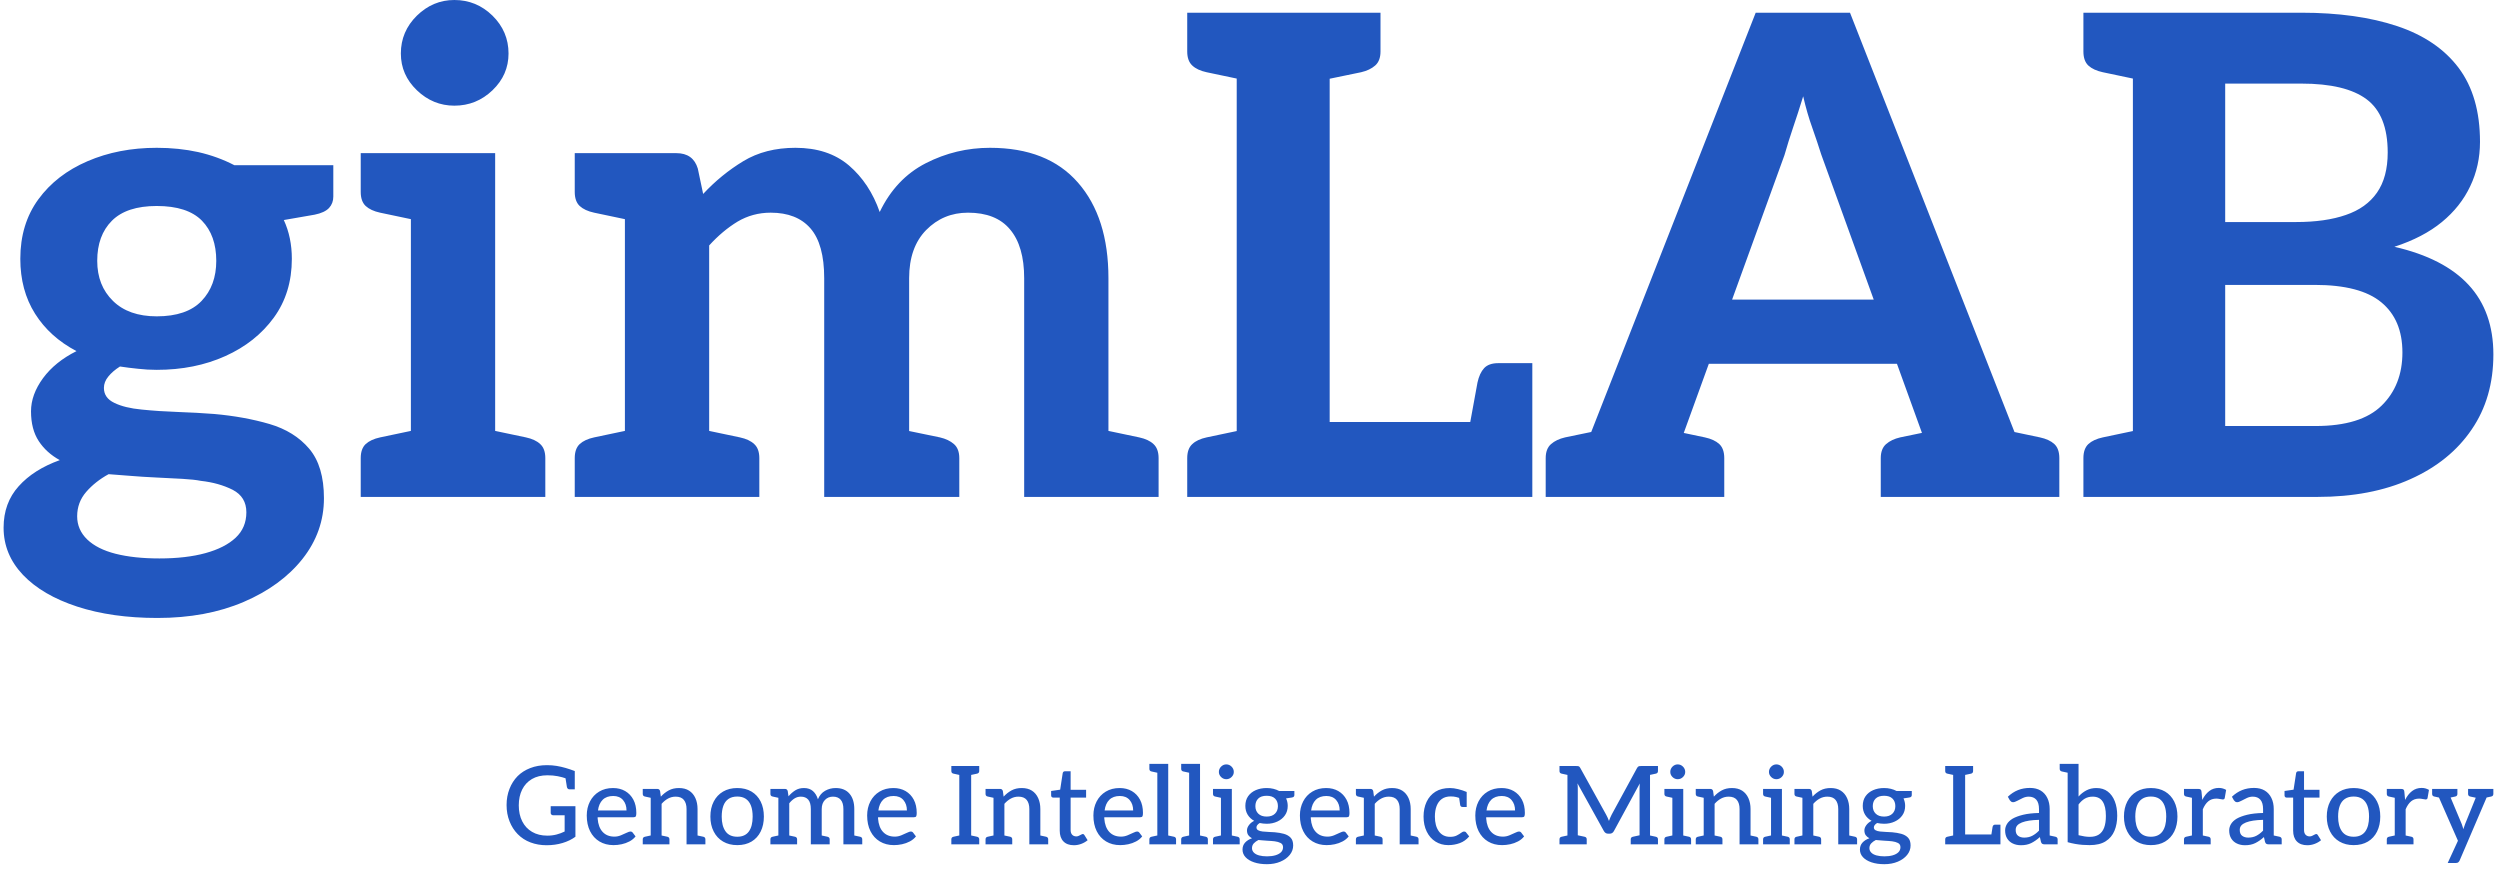 <svg xmlns="http://www.w3.org/2000/svg" version="1.1" xmlns:xlink="http://www.w3.org/1999/xlink" xmlns:svgjs="http://svgjs.dev/svgjs" width="800" height="278" viewBox="0 0 800 278"><g transform="matrix(1,0,0,1,-0.485,-0.731)"><svg viewBox="0 0 396 138" data-background-color="#ffffff" preserveAspectRatio="xMidYMid meet" height="278" width="800" xmlns="http://www.w3.org/2000/svg" xmlns:xlink="http://www.w3.org/1999/xlink"><g id="tight-bounds" transform="matrix(1,0,0,1,0.24,0.363)"><svg viewBox="0 0 395.52 137.275" height="137.275" width="395.52"><g><svg viewBox="0 0 395.52 137.275" height="137.275" width="395.52"><g><svg viewBox="0 0 395.52 137.275" height="137.275" width="395.52"><g id="textblocktransform"><svg viewBox="0 0 395.52 137.275" height="137.275" width="395.52" id="textblock"><g><svg viewBox="0 0 395.52 98.163" height="98.163" width="395.52"><g transform="matrix(1,0,0,1,0,0)"><svg width="395.52" viewBox="0.35 -37.15 186.14 46.2" height="98.163" data-palette-color="#2257bf"><path d="M11.8-26.1L11.8-26.1Q13.45-26.1 14.9-25.78 16.35-25.45 17.6-24.8L17.6-24.8 25-24.8 25-22.45Q25-21.95 24.68-21.6 24.35-21.25 23.6-21.1L23.6-21.1 21.3-20.7Q21.9-19.4 21.9-17.8L21.9-17.8Q21.9-15.25 20.55-13.4 19.2-11.55 16.93-10.53 14.65-9.5 11.8-9.5L11.8-9.5Q11.1-9.5 10.4-9.58 9.7-9.65 9.05-9.75L9.05-9.75Q8.5-9.4 8.18-9 7.85-8.6 7.85-8.15L7.85-8.15Q7.85-7.4 8.63-7.03 9.4-6.65 10.68-6.53 11.95-6.4 13.38-6.35 14.8-6.3 16.1-6.2L16.1-6.2Q18.35-6 20.23-5.45 22.1-4.9 23.2-3.6 24.3-2.3 24.3 0.1L24.3 0.1Q24.3 2.6 22.7 4.63 21.1 6.65 18.3 7.85 15.5 9.05 11.85 9.05L11.85 9.05Q8.45 9.05 5.85 8.2 3.25 7.35 1.8 5.83 0.35 4.3 0.35 2.3L0.35 2.3Q0.35 0.45 1.48-0.8 2.6-2.05 4.55-2.75L4.55-2.75Q3.55-3.3 2.98-4.17 2.4-5.05 2.4-6.4L2.4-6.4Q2.4-7.65 3.3-8.88 4.2-10.1 5.8-10.9L5.8-10.9Q3.8-11.95 2.7-13.7 1.6-15.45 1.6-17.8L1.6-17.8Q1.6-20.4 2.95-22.25 4.3-24.1 6.63-25.1 8.95-26.1 11.8-26.1ZM18.5 1.15L18.5 1.15Q18.5 0 17.48-0.53 16.45-1.05 15.1-1.2L15.1-1.2Q14.6-1.3 13.73-1.35 12.85-1.4 11.78-1.45 10.7-1.5 9.75-1.58 8.8-1.65 8.2-1.7L8.2-1.7Q7.2-1.15 6.53-0.38 5.85 0.4 5.85 1.45L5.85 1.45Q5.85 2.45 6.6 3.18 7.35 3.9 8.72 4.25 10.1 4.6 12 4.6L12 4.6Q14 4.6 15.45 4.2 16.9 3.8 17.7 3.05 18.5 2.3 18.5 1.15ZM11.8-13.5L11.8-13.5Q14.05-13.5 15.15-14.65 16.25-15.8 16.25-17.65L16.25-17.65Q16.25-19.55 15.18-20.65 14.1-21.75 11.8-21.75L11.8-21.75Q9.55-21.75 8.45-20.65 7.35-19.55 7.35-17.65L7.35-17.65Q7.35-15.8 8.53-14.65 9.7-13.5 11.8-13.5ZM37.1 0L30.8 0 30.8-25.7 37.1-25.7 37.1 0ZM32 0L27.05 0 27.05-2.9Q27.05-3.6 27.42-3.95 27.8-4.3 28.5-4.45L28.5-4.45 31.35-5.05 32 0ZM40.85 0L35.9 0 36.55-5.05 39.4-4.45Q40.1-4.3 40.47-3.95 40.85-3.6 40.85-2.9L40.85-2.9 40.85 0ZM27.05-25.7L32-25.7 31.35-20.65 28.5-21.25Q27.8-21.4 27.42-21.75 27.05-22.1 27.05-22.8L27.05-22.8 27.05-25.7ZM34.05-29.25L34.05-29.25Q32.45-29.25 31.25-30.4 30.05-31.55 30.05-33.15L30.05-33.15Q30.05-34.8 31.25-35.98 32.45-37.15 34.05-37.15L34.05-37.15Q35.7-37.15 36.9-35.98 38.1-34.8 38.1-33.15L38.1-33.15Q38.1-31.55 36.9-30.4 35.7-29.25 34.05-29.25ZM53.1 0L46.8 0 46.8-25.7 50.65-25.7Q51.9-25.7 52.25-24.55L52.25-24.55 52.65-22.65Q54-24.1 55.65-25.1 57.3-26.1 59.55-26.1L59.55-26.1Q62-26.1 63.55-24.78 65.1-23.45 65.85-21.3L65.85-21.3Q67.05-23.8 69.3-24.95 71.55-26.1 74.09-26.1L74.09-26.1Q78.4-26.1 80.67-23.5 82.95-20.9 82.95-16.35L82.95-16.35 82.95 0 76.65 0 76.65-16.35Q76.65-18.75 75.59-20 74.55-21.25 72.45-21.25L72.45-21.25Q70.6-21.25 69.32-19.95 68.05-18.65 68.05-16.35L68.05-16.35 68.05 0 61.7 0 61.7-16.35Q61.7-18.9 60.67-20.08 59.65-21.25 57.7-21.25L57.7-21.25Q56.35-21.25 55.22-20.58 54.1-19.9 53.1-18.8L53.1-18.8 53.1 0ZM48 0L43.05 0 43.05-2.9Q43.05-3.6 43.42-3.95 43.8-4.3 44.5-4.45L44.5-4.45 47.35-5.05 48 0ZM56.85 0L51.9 0 52.55-5.05 55.4-4.45Q56.1-4.3 56.47-3.95 56.85-3.6 56.85-2.9L56.85-2.9 56.85 0ZM71.8 0L66.85 0 67.45-5.05 70.35-4.45Q71-4.3 71.4-3.95 71.8-3.6 71.8-2.9L71.8-2.9 71.8 0ZM43.05-25.7L48-25.7 47.35-20.65 44.5-21.25Q43.8-21.4 43.42-21.75 43.05-22.1 43.05-22.8L43.05-22.8 43.05-25.7ZM86.7 0L81.75 0 82.4-5.05 85.25-4.45Q85.95-4.3 86.32-3.95 86.7-3.6 86.7-2.9L86.7-2.9 86.7 0ZM114.64 0L92.54 0 92.54-36.2 99.49-36.2 99.49-5.6 114.64-5.6 114.64 0ZM114.64-5.6L109.79-4.45 110.54-8.55Q110.69-9.25 111.04-9.63 111.39-10 112.09-10L112.09-10 114.64-10 114.64-5.6ZM93.79 0L88.84 0 88.84-2.9Q88.84-3.6 89.22-3.95 89.59-4.3 90.29-4.45L90.29-4.45 93.14-5.05 93.79 0ZM88.84-36.2L93.79-36.2 93.14-31.15 90.29-31.75Q89.59-31.9 89.22-32.25 88.84-32.6 88.84-33.3L88.84-33.3 88.84-36.2ZM98.34-36.2L103.29-36.2 103.29-33.3Q103.29-32.6 102.89-32.25 102.49-31.9 101.84-31.75L101.84-31.75 98.94-31.15 98.34-36.2ZM122.49 0L117.14 0 131.34-36.2 138.39-36.2 152.59 0 147.24 0Q146.34 0 145.74-0.45 145.14-0.9 144.94-1.55L144.94-1.55 136.24-25.6Q135.94-26.55 135.57-27.6 135.19-28.65 134.89-29.95L134.89-29.95Q134.49-28.65 134.14-27.63 133.79-26.6 133.49-25.55L133.49-25.55 124.79-1.55Q124.59-0.95 123.99-0.48 123.39 0 122.49 0L122.49 0ZM126.19 0L121.59 0 121.59-3.35 126.19-3.35 126.19 0ZM143.39-9.95L126.04-9.95 126.89-14.75 142.54-14.75 143.39-9.95ZM147.94 0L143.04 0 143.04-3.35 147.94-3.35 147.94 0ZM120.59 0L115.64 0 115.64-2.9Q115.64-3.6 116.04-3.95 116.44-4.3 117.09-4.45L117.09-4.45 119.99-5.05 120.59 0ZM128.99 0L124.04 0 124.69-5.05 127.54-4.45Q128.24-4.3 128.62-3.95 128.99-3.6 128.99-2.9L128.99-2.9 128.99 0ZM145.64 0L140.69 0 140.69-2.9Q140.69-3.6 141.09-3.95 141.49-4.3 142.14-4.45L142.14-4.45 145.04-5.05 145.64 0ZM154.04 0L149.09 0 149.74-5.05 152.59-4.45Q153.29-4.3 153.67-3.95 154.04-3.6 154.04-2.9L154.04-2.9 154.04 0ZM173.34 0L159.54 0 159.54-36.2 172.14-36.2Q176.29-36.2 179.29-35.2 182.29-34.2 183.89-32.08 185.49-29.95 185.49-26.55L185.49-26.55Q185.49-24.75 184.76-23.23 184.04-21.7 182.64-20.55 181.24-19.4 179.09-18.7L179.09-18.7Q182.79-17.85 184.64-15.85 186.49-13.85 186.49-10.65L186.49-10.65Q186.49-7.4 184.86-5.03 183.24-2.65 180.29-1.33 177.34 0 173.34 0L173.34 0ZM166.44-15.85L166.44-5.3 173.19-5.3Q176.59-5.3 178.14-6.83 179.69-8.35 179.69-10.8L179.69-10.8Q179.69-13.25 178.11-14.55 176.54-15.85 173.14-15.85L173.14-15.85 166.44-15.85ZM166.44-30.9L166.44-20.55 171.74-20.55Q173.94-20.55 175.46-21.08 176.99-21.6 177.79-22.75 178.59-23.9 178.59-25.75L178.59-25.75Q178.59-28.55 177.01-29.73 175.44-30.9 172.14-30.9L172.14-30.9 166.44-30.9ZM160.79 0L155.84 0 155.84-2.9Q155.84-3.6 156.21-3.95 156.59-4.3 157.29-4.45L157.29-4.45 160.14-5.05 160.79 0ZM155.84-36.2L160.79-36.2 160.14-31.15 157.29-31.75Q156.59-31.9 156.21-32.25 155.84-32.6 155.84-33.3L155.84-33.3 155.84-36.2Z" opacity="1" transform="matrix(1,0,0,1,0,0)" fill="#2257bf" class="wordmark-text-0" data-fill-palette-color="primary" id="text-0"></path></svg></g></svg></g><g transform="matrix(1,0,0,1,79.895,121.337)"><svg viewBox="0 0 315.625 15.938" height="15.938" width="315.625"><g transform="matrix(1,0,0,1,0,0)"><svg width="315.625" viewBox="1.35 -36.95 911.86 46.05" height="15.938" data-palette-color="#2257bf"><path d="M19.7 0.4L19.7 0.4Q15.75 0.4 12.35-0.88 8.95-2.15 6.45-4.7L6.45-4.7Q4.05-7.15 2.7-10.58 1.35-14 1.35-18.05L1.35-18.05Q1.35-22.05 2.68-25.45 4-28.85 6.4-31.3L6.4-31.3Q8.8-33.7 12.23-35.02 15.65-36.35 19.9-36.35L19.9-36.35Q22.25-36.35 24.35-36 26.45-35.65 28.5-35.05 30.55-34.45 32.65-33.65L32.65-33.65 32.65-29.75 28.8-30.2Q27-30.85 24.83-31.28 22.65-31.7 20.1-31.7L20.1-31.7Q15.9-31.7 12.98-29.98 10.05-28.25 8.5-25.15 6.95-22.05 6.95-17.9L6.95-17.9Q6.95-13.7 8.53-10.58 10.1-7.45 13.05-5.73 16-4 20.05-4L20.05-4Q22.35-4 24.33-4.53 26.3-5.05 28-5.9L28-5.9 28-13.35 22.75-13.35Q22.25-13.35 21.93-13.65 21.6-13.95 21.6-14.4L21.6-14.4 21.6-17.5 32.95-17.5 32.95-3.5Q30.45-1.65 27.05-0.63 23.65 0.4 19.7 0.4ZM29.05-26.25L28.3-31 32.65-29.75 32.65-25.25 30.25-25.25Q29.8-25.25 29.5-25.5 29.2-25.75 29.05-26.25L29.05-26.25ZM50.45 0.35L50.45 0.35Q46.75 0.35 43.97-1.33 41.2-3 39.67-6.05 38.15-9.1 38.15-13.25L38.15-13.25Q38.15-16.8 39.62-19.68 41.1-22.55 43.82-24.2 46.55-25.85 50.2-25.85L50.2-25.85Q53.4-25.85 55.8-24.45 58.2-23.05 59.55-20.5 60.9-17.95 60.9-14.4L60.9-14.4Q60.9-13.25 60.65-12.85 60.4-12.45 59.65-12.45L59.65-12.45 43.15-12.45Q43.15-12.3 43.15-12.15 43.15-12 43.15-11.85L43.15-11.85Q43.45-7.85 45.45-5.7 47.45-3.55 50.85-3.55L50.85-3.55Q52.35-3.55 53.82-4.15 55.3-4.75 56.47-5.33 57.65-5.9 58.2-5.9L58.2-5.9Q58.8-5.9 59.15-5.5L59.15-5.5 60.55-3.65Q59.45-2.25 57.75-1.35 56.05-0.45 54.15-0.05 52.25 0.35 50.45 0.35ZM43.3-15.55L43.3-15.55 56.4-15.55Q56.4-18.45 54.8-20.33 53.2-22.2 50.3-22.2L50.3-22.2Q47.2-22.2 45.45-20.45 43.7-18.7 43.3-15.55ZM72.5 0L67.5 0 67.5-25.45 70.5-25.45Q71.55-25.45 71.8-24.45L71.8-24.45 72.15-21.9Q73.8-23.7 75.8-24.78 77.8-25.85 80.45-25.85L80.45-25.85Q83.25-25.85 85.12-24.65 87-23.45 88-21.25 89-19.05 89-16.2L89-16.2 89 0 83.95 0 83.95-16.2Q83.95-18.9 82.72-20.4 81.5-21.9 78.95-21.9L78.95-21.9Q77.1-21.9 75.47-21.03 73.85-20.15 72.5-18.6L72.5-18.6 72.5 0ZM68.9 0L63.85 0 63.85-2.3Q63.85-2.8 64.1-3.1 64.35-3.4 64.85-3.5L64.85-3.5 68.3-4.25 68.9 0ZM76.1 0L71.05 0 71.65-4.25 75.15-3.5Q75.6-3.4 75.85-3.1 76.1-2.8 76.1-2.3L76.1-2.3 76.1 0ZM92.6 0L87.55 0 88.15-4.25 91.65-3.5Q92.1-3.4 92.35-3.1 92.6-2.8 92.6-2.3L92.6-2.3 92.6 0ZM63.85-25.45L68.9-25.45 68.3-21.2 64.85-21.95Q64.35-22.05 64.1-22.35 63.85-22.65 63.85-23.15L63.85-23.15 63.85-25.45ZM107.24-25.85L107.24-25.85Q111.04-25.85 113.77-24.23 116.49-22.6 117.97-19.65 119.44-16.7 119.44-12.75L119.44-12.75Q119.44-8.85 117.97-5.88 116.49-2.9 113.77-1.28 111.04 0.35 107.24 0.35L107.24 0.35Q103.49 0.35 100.72-1.28 97.94-2.9 96.42-5.88 94.89-8.85 94.89-12.75L94.89-12.75Q94.89-16.7 96.42-19.65 97.94-22.6 100.72-24.23 103.49-25.85 107.24-25.85ZM107.24-3.5L107.24-3.5Q110.79-3.5 112.54-5.9 114.29-8.3 114.29-12.7L114.29-12.7Q114.29-15.7 113.52-17.75 112.74-19.8 111.17-20.88 109.59-21.95 107.24-21.95L107.24-21.95Q104.79-21.95 103.19-20.85 101.59-19.75 100.84-17.68 100.09-15.6 100.09-12.7L100.09-12.7Q100.09-8.45 101.84-5.98 103.59-3.5 107.24-3.5ZM131.09 0L126.09 0 126.09-25.45 129.09-25.45Q130.14-25.45 130.39-24.45L130.39-24.45 130.74-22.05Q132.14-23.7 133.84-24.78 135.54-25.85 137.84-25.85L137.84-25.85Q140.39-25.85 141.97-24.45 143.54-23.05 144.24-20.7L144.24-20.7Q145.34-23.35 147.57-24.6 149.79-25.85 152.39-25.85L152.39-25.85Q156.49-25.85 158.72-23.28 160.94-20.7 160.94-16.2L160.94-16.2 160.94 0 155.94 0 155.94-16.2Q155.94-19 154.72-20.45 153.49-21.9 151.14-21.9L151.14-21.9Q148.94-21.9 147.47-20.38 145.99-18.85 145.99-16.2L145.99-16.2 145.99 0 140.99 0 140.99-16.2Q140.99-19.1 139.82-20.5 138.64-21.9 136.39-21.9L136.39-21.9Q134.84-21.9 133.52-21.08 132.19-20.25 131.09-18.85L131.09-18.85 131.09 0ZM127.49 0L122.44 0 122.44-2.3Q122.44-2.8 122.69-3.1 122.94-3.4 123.44-3.5L123.44-3.5 126.89-4.25 127.49 0ZM134.69 0L129.64 0 130.24-4.25 133.74-3.5Q134.19-3.4 134.44-3.1 134.69-2.8 134.69-2.3L134.69-2.3 134.69 0ZM149.64 0L144.54 0 145.14-4.25 148.64-3.5Q149.09-3.4 149.37-3.1 149.64-2.8 149.64-2.3L149.64-2.3 149.64 0ZM122.44-25.45L127.49-25.45 126.89-21.2 123.44-21.95Q122.94-22.05 122.69-22.35 122.44-22.65 122.44-23.15L122.44-23.15 122.44-25.45ZM164.59 0L159.54 0 160.09-4.25 163.59-3.5Q164.09-3.4 164.34-3.1 164.59-2.8 164.59-2.3L164.59-2.3 164.59 0ZM179.14 0.35L179.14 0.35Q175.44 0.35 172.66-1.33 169.89-3 168.36-6.05 166.84-9.1 166.84-13.25L166.84-13.25Q166.84-16.8 168.31-19.68 169.79-22.55 172.51-24.2 175.24-25.85 178.89-25.85L178.89-25.85Q182.09-25.85 184.49-24.45 186.89-23.05 188.24-20.5 189.59-17.95 189.59-14.4L189.59-14.4Q189.59-13.25 189.34-12.85 189.09-12.45 188.34-12.45L188.34-12.45 171.84-12.45Q171.84-12.3 171.84-12.15 171.84-12 171.84-11.85L171.84-11.85Q172.14-7.85 174.14-5.7 176.14-3.55 179.54-3.55L179.54-3.55Q181.04-3.55 182.51-4.15 183.99-4.75 185.16-5.33 186.34-5.9 186.89-5.9L186.89-5.9Q187.49-5.9 187.84-5.5L187.84-5.5 189.24-3.65Q188.14-2.25 186.44-1.35 184.74-0.45 182.84-0.05 180.94 0.35 179.14 0.35ZM171.99-15.55L171.99-15.55 185.09-15.55Q185.09-18.45 183.49-20.33 181.89-22.2 178.99-22.2L178.99-22.2Q175.89-22.2 174.14-20.45 172.39-18.7 171.99-15.55ZM214.58 0L209.13 0 209.13-35.95 214.58-35.95 214.58 0ZM210.53 0L205.48 0 205.48-2.3Q205.48-2.8 205.73-3.1 205.98-3.4 206.48-3.5L206.48-3.5 209.93-4.25 210.53 0ZM218.28 0L213.18 0 213.78-4.25 217.28-3.5Q217.73-3.4 218.01-3.1 218.28-2.8 218.28-2.3L218.28-2.3 218.28 0ZM205.48-35.95L210.53-35.95 209.93-31.7 206.48-32.45Q205.98-32.55 205.73-32.85 205.48-33.15 205.48-33.65L205.48-33.65 205.48-35.95ZM213.18-35.95L218.28-35.95 218.28-33.65Q218.28-33.15 218.01-32.85 217.73-32.55 217.28-32.45L217.28-32.45 213.78-31.7 213.18-35.95ZM229.83 0L224.83 0 224.83-25.45 227.83-25.45Q228.88-25.45 229.13-24.45L229.13-24.45 229.48-21.9Q231.13-23.7 233.13-24.78 235.13-25.85 237.78-25.85L237.78-25.85Q240.58-25.85 242.46-24.65 244.33-23.45 245.33-21.25 246.33-19.05 246.33-16.2L246.33-16.2 246.33 0 241.28 0 241.28-16.2Q241.28-18.9 240.06-20.4 238.83-21.9 236.28-21.9L236.28-21.9Q234.43-21.9 232.81-21.03 231.18-20.15 229.83-18.6L229.83-18.6 229.83 0ZM226.23 0L221.18 0 221.18-2.3Q221.18-2.8 221.43-3.1 221.68-3.4 222.18-3.5L222.18-3.5 225.63-4.25 226.23 0ZM233.43 0L228.38 0 228.98-4.25 232.48-3.5Q232.93-3.4 233.18-3.1 233.43-2.8 233.43-2.3L233.43-2.3 233.43 0ZM249.93 0L244.88 0 245.48-4.25 248.98-3.5Q249.43-3.4 249.68-3.1 249.93-2.8 249.93-2.3L249.93-2.3 249.93 0ZM221.18-25.45L226.23-25.45 225.63-21.2 222.18-21.95Q221.68-22.05 221.43-22.35 221.18-22.65 221.18-23.15L221.18-23.15 221.18-25.45ZM261.73 0.4L261.73 0.4Q258.63 0.4 256.93-1.35 255.23-3.1 255.23-6.3L255.23-6.3 255.23-21.45 252.33-21.45Q251.88-21.45 251.58-21.7 251.28-21.95 251.28-22.5L251.28-22.5 251.28-24.5 255.43-25.1 256.58-32.6Q256.73-33.55 257.68-33.55L257.68-33.55 260.23-33.55 260.23-25.05 267.33-25.05 267.33-21.45 260.23-21.45 260.23-6.6Q260.23-5.15 260.95-4.4 261.68-3.65 262.88-3.65L262.88-3.65Q263.43-3.65 264-3.93 264.58-4.2 265.08-4.48 265.58-4.75 265.88-4.75L265.88-4.75Q266.23-4.75 266.53-4.3L266.53-4.3 268.03-1.9Q266.78-0.85 265.13-0.23 263.48 0.4 261.73 0.4ZM282.98 0.35L282.98 0.35Q279.28 0.35 276.5-1.33 273.73-3 272.2-6.05 270.68-9.1 270.68-13.25L270.68-13.25Q270.68-16.8 272.15-19.68 273.63-22.55 276.35-24.2 279.08-25.85 282.73-25.85L282.73-25.85Q285.93-25.85 288.33-24.45 290.73-23.05 292.08-20.5 293.43-17.95 293.43-14.4L293.43-14.4Q293.43-13.25 293.18-12.85 292.93-12.45 292.18-12.45L292.18-12.45 275.68-12.45Q275.68-12.3 275.68-12.15 275.68-12 275.68-11.85L275.68-11.85Q275.98-7.85 277.98-5.7 279.98-3.55 283.38-3.55L283.38-3.55Q284.88-3.55 286.35-4.15 287.83-4.75 289-5.33 290.18-5.9 290.73-5.9L290.73-5.9Q291.33-5.9 291.68-5.5L291.68-5.5 293.08-3.65Q291.98-2.25 290.28-1.35 288.58-0.45 286.68-0.05 284.78 0.35 282.98 0.35ZM275.83-15.55L275.83-15.55 288.93-15.55Q288.93-18.45 287.33-20.33 285.73-22.2 282.83-22.2L282.83-22.2Q279.73-22.2 277.98-20.45 276.23-18.7 275.83-15.55ZM305.02 0L300.02 0 300.02-36.95 305.02-36.95 305.02 0ZM301.42 0L296.37 0 296.37-2.3Q296.37-2.8 296.62-3.1 296.87-3.4 297.37-3.5L297.37-3.5 300.82-4.25 301.42 0ZM308.62 0L303.57 0 304.17-4.25 307.67-3.5Q308.12-3.4 308.37-3.1 308.62-2.8 308.62-2.3L308.62-2.3 308.62 0ZM296.37-36.95L301.42-36.95 300.82-32.7 297.37-33.45Q296.87-33.55 296.62-33.85 296.37-34.15 296.37-34.65L296.37-34.65 296.37-36.95ZM319.62 0L314.62 0 314.62-36.95 319.62-36.95 319.62 0ZM316.02 0L310.97 0 310.97-2.3Q310.97-2.8 311.22-3.1 311.47-3.4 311.97-3.5L311.97-3.5 315.42-4.25 316.02 0ZM323.22 0L318.17 0 318.77-4.25 322.27-3.5Q322.72-3.4 322.97-3.1 323.22-2.8 323.22-2.3L323.22-2.3 323.22 0ZM310.97-36.95L316.02-36.95 315.42-32.7 311.97-33.45Q311.47-33.55 311.22-33.85 310.97-34.15 310.97-34.65L310.97-34.65 310.97-36.95ZM334.22 0L329.22 0 329.22-25.45 334.22-25.45 334.22 0ZM330.62 0L325.57 0 325.57-2.3Q325.57-2.8 325.82-3.1 326.07-3.4 326.57-3.5L326.57-3.5 330.02-4.25 330.62 0ZM337.82 0L332.77 0 333.37-4.25 336.87-3.5Q337.32-3.4 337.57-3.1 337.82-2.8 337.82-2.3L337.82-2.3 337.82 0ZM325.57-25.45L330.62-25.45 330.02-21.2 326.57-21.95Q326.07-22.05 325.82-22.35 325.57-22.65 325.57-23.15L325.57-23.15 325.57-25.45ZM331.67-29.9L331.67-29.9Q330.32-29.9 329.29-30.9 328.27-31.9 328.27-33.25L328.27-33.25Q328.27-34.65 329.29-35.68 330.32-36.7 331.67-36.7L331.67-36.7Q333.07-36.7 334.09-35.68 335.12-34.65 335.12-33.25L335.12-33.25Q335.12-31.9 334.09-30.9 333.07-29.9 331.67-29.9ZM350.22-25.85L350.22-25.85Q351.87-25.85 353.29-25.5 354.72-25.15 355.92-24.5L355.92-24.5 362.92-24.5 362.92-22.65Q362.92-22.2 362.67-21.9 362.42-21.6 361.77-21.5L361.77-21.5 359.12-21.1Q359.87-19.5 359.87-17.65L359.87-17.65Q359.87-15.15 358.59-13.33 357.32-11.5 355.12-10.48 352.92-9.45 350.22-9.45L350.22-9.45Q349.37-9.45 348.57-9.55 347.77-9.65 347.02-9.8L347.02-9.8Q346.27-9.35 345.89-8.83 345.52-8.3 345.52-7.8L345.52-7.8Q345.52-6.9 346.29-6.48 347.07-6.05 348.34-5.9 349.62-5.75 351.09-5.7 352.57-5.65 353.92-5.55L353.92-5.55Q356.22-5.35 358.12-4.83 360.02-4.3 361.19-3.08 362.37-1.85 362.37 0.5L362.37 0.5Q362.37 2.9 360.79 4.85 359.22 6.8 356.49 7.95 353.77 9.1 350.32 9.1L350.32 9.1Q346.97 9.1 344.44 8.25 341.92 7.4 340.52 5.9 339.12 4.4 339.12 2.4L339.12 2.4Q339.12 0.5 340.29-0.8 341.47-2.1 343.47-2.8L343.47-2.8Q342.42-3.35 341.79-4.2 341.17-5.05 341.17-6.45L341.17-6.45Q341.17-7.6 342.07-8.83 342.97-10.05 344.47-10.8L344.47-10.8Q342.57-11.85 341.49-13.6 340.42-15.35 340.42-17.65L340.42-17.65Q340.42-20.25 341.69-22.08 342.97-23.9 345.19-24.88 347.42-25.85 350.22-25.85ZM357.72 1.3L357.72 1.3Q357.72-0.05 356.59-0.63 355.47-1.2 353.92-1.4L353.92-1.4Q353.37-1.5 352.42-1.55 351.47-1.6 350.32-1.68 349.17-1.75 348.12-1.85 347.07-1.95 346.42-2L346.42-2Q345.12-1.35 344.29-0.45 343.47 0.45 343.47 1.75L343.47 1.75Q343.47 2.9 344.32 3.78 345.17 4.65 346.74 5.08 348.32 5.5 350.37 5.5L350.37 5.5Q352.52 5.5 354.17 5.03 355.82 4.55 356.77 3.63 357.72 2.7 357.72 1.3ZM350.22-12.75L350.22-12.75Q352.67-12.75 354.02-14.08 355.37-15.4 355.37-17.55L355.37-17.55Q355.37-19.7 354.07-21 352.77-22.3 350.22-22.3L350.22-22.3Q347.62-22.3 346.32-21 345.02-19.7 345.02-17.55L345.02-17.55Q345.02-15.4 346.37-14.08 347.72-12.75 350.22-12.75ZM377.76 0.35L377.76 0.35Q374.06 0.35 371.29-1.33 368.51-3 366.99-6.05 365.46-9.1 365.46-13.25L365.46-13.25Q365.46-16.8 366.94-19.68 368.41-22.55 371.14-24.2 373.86-25.85 377.51-25.85L377.51-25.85Q380.71-25.85 383.11-24.45 385.51-23.05 386.86-20.5 388.21-17.95 388.21-14.4L388.21-14.4Q388.21-13.25 387.96-12.85 387.71-12.45 386.96-12.45L386.96-12.45 370.46-12.45Q370.46-12.3 370.46-12.15 370.46-12 370.46-11.85L370.46-11.85Q370.76-7.85 372.76-5.7 374.76-3.55 378.16-3.55L378.16-3.55Q379.66-3.55 381.14-4.15 382.61-4.75 383.79-5.33 384.96-5.9 385.51-5.9L385.51-5.9Q386.11-5.9 386.46-5.5L386.46-5.5 387.86-3.65Q386.76-2.25 385.06-1.35 383.36-0.45 381.46-0.05 379.56 0.35 377.76 0.35ZM370.61-15.55L370.61-15.55 383.71-15.55Q383.71-18.45 382.11-20.33 380.51-22.2 377.61-22.2L377.61-22.2Q374.51-22.2 372.76-20.45 371.01-18.7 370.61-15.55ZM399.81 0L394.81 0 394.81-25.45 397.81-25.45Q398.86-25.45 399.11-24.45L399.11-24.45 399.46-21.9Q401.11-23.7 403.11-24.78 405.11-25.85 407.76-25.85L407.76-25.85Q410.56-25.85 412.44-24.65 414.31-23.45 415.31-21.25 416.31-19.05 416.31-16.2L416.31-16.2 416.31 0 411.26 0 411.26-16.2Q411.26-18.9 410.04-20.4 408.81-21.9 406.26-21.9L406.26-21.9Q404.41-21.9 402.79-21.03 401.16-20.15 399.81-18.6L399.81-18.6 399.81 0ZM396.21 0L391.16 0 391.16-2.3Q391.16-2.8 391.41-3.1 391.66-3.4 392.16-3.5L392.16-3.5 395.61-4.25 396.21 0ZM403.41 0L398.36 0 398.96-4.25 402.46-3.5Q402.91-3.4 403.16-3.1 403.41-2.8 403.41-2.3L403.41-2.3 403.41 0ZM419.91 0L414.86 0 415.46-4.25 418.96-3.5Q419.41-3.4 419.66-3.1 419.91-2.8 419.91-2.3L419.91-2.3 419.91 0ZM391.16-25.45L396.21-25.45 395.61-21.2 392.16-21.95Q391.66-22.05 391.41-22.35 391.16-22.65 391.16-23.15L391.16-23.15 391.16-25.45ZM433.56 0.35L433.56 0.35Q430.26 0.35 427.68-1.28 425.11-2.9 423.66-5.88 422.21-8.85 422.21-12.75L422.21-12.75Q422.21-16.55 423.61-19.53 425.01-22.5 427.68-24.18 430.36-25.85 434.36-25.85L434.36-25.85Q436.01-25.85 438.06-25.35 440.11-24.85 442.01-24.05L442.01-24.05 442.01-21.05 439.26-21.05Q438.26-21.45 437.16-21.73 436.06-22 434.66-22L434.66-22Q432.21-22 430.61-20.85 429.01-19.7 428.21-17.63 427.41-15.55 427.41-12.75L427.41-12.75Q427.41-8.5 429.23-5.98 431.06-3.45 434.41-3.45L434.41-3.45Q436.26-3.45 437.46-4.08 438.66-4.7 439.46-5.3 440.26-5.9 440.76-5.9L440.76-5.9Q441.06-5.9 441.31-5.8 441.56-5.7 441.71-5.5L441.71-5.5 443.16-3.65Q441.36-1.5 438.86-0.58 436.36 0.35 433.56 0.35ZM439.01-18.15L438.46-21.85 442.01-21.05 442.01-17.15 440.21-17.15Q439.61-17.15 439.33-17.43 439.06-17.7 439.01-18.15L439.01-18.15ZM458.26 0.35L458.26 0.35Q454.56 0.35 451.78-1.33 449.01-3 447.48-6.05 445.96-9.1 445.96-13.25L445.96-13.25Q445.96-16.8 447.43-19.68 448.91-22.55 451.63-24.2 454.36-25.85 458.01-25.85L458.01-25.85Q461.21-25.85 463.61-24.45 466.01-23.05 467.36-20.5 468.71-17.95 468.71-14.4L468.71-14.4Q468.71-13.25 468.46-12.85 468.21-12.45 467.46-12.45L467.46-12.45 450.96-12.45Q450.96-12.3 450.96-12.15 450.96-12 450.96-11.85L450.96-11.85Q451.26-7.85 453.26-5.7 455.26-3.55 458.66-3.55L458.66-3.55Q460.16-3.55 461.63-4.15 463.11-4.75 464.28-5.33 465.46-5.9 466.01-5.9L466.01-5.9Q466.61-5.9 466.96-5.5L466.96-5.5 468.36-3.65Q467.26-2.25 465.56-1.35 463.86-0.45 461.96-0.05 460.06 0.35 458.26 0.35ZM451.11-15.55L451.11-15.55 464.21-15.55Q464.21-18.45 462.61-20.33 461.01-22.2 458.11-22.2L458.11-22.2Q455.01-22.2 453.26-20.45 451.51-18.7 451.11-15.55ZM493 0L488.25 0 488.25-35.95 492.3-35.95Q493.05-35.95 493.43-35.83 493.8-35.7 494.15-35.05L494.15-35.05 506.05-13.55Q506.45-12.85 506.73-12.18 507-11.5 507.3-10.75L507.3-10.75Q507.55-11.4 507.85-12.15 508.15-12.9 508.55-13.65L508.55-13.65 520.2-35.05Q520.6-35.7 520.98-35.83 521.35-35.95 522.05-35.95L522.05-35.95 526.15-35.95 526.15 0 521.35 0 521.35-25.45Q521.35-26 521.38-26.63 521.4-27.25 521.45-27.95L521.45-27.95 509.6-6.15Q508.95-4.9 507.65-4.9L507.65-4.9 506.9-4.9Q505.65-4.9 504.95-6.15L504.95-6.15 492.85-28Q492.95-27.3 492.98-26.65 493-26 493-25.45L493-25.45 493 0ZM489.65 0L484.6 0 484.6-2.3Q484.6-2.8 484.85-3.1 485.1-3.4 485.6-3.5L485.6-3.5 489.05-4.25 489.65 0ZM497.1 0L492.05 0 492.6-4.25 496.1-3.5Q496.6-3.4 496.85-3.1 497.1-2.8 497.1-2.3L497.1-2.3 497.1 0ZM484.6-35.95L489.65-35.95 489.05-31.7 485.6-32.45Q485.1-32.55 484.85-32.85 484.6-33.15 484.6-33.65L484.6-33.65 484.6-35.95ZM522.35 0L517.3 0 517.3-2.3Q517.3-2.8 517.55-3.1 517.8-3.4 518.3-3.5L518.3-3.5 521.75-4.25 522.35 0ZM529.8 0L524.75 0 525.3-4.25 528.8-3.5Q529.3-3.4 529.55-3.1 529.8-2.8 529.8-2.3L529.8-2.3 529.8 0ZM524.75-35.95L529.8-35.95 529.8-33.65Q529.8-33.15 529.55-32.85 529.3-32.55 528.8-32.45L528.8-32.45 525.3-31.7 524.75-35.95ZM541.4 0L536.4 0 536.4-25.45 541.4-25.45 541.4 0ZM537.8 0L532.75 0 532.75-2.3Q532.75-2.8 533-3.1 533.25-3.4 533.75-3.5L533.75-3.5 537.2-4.25 537.8 0ZM545 0L539.95 0 540.55-4.25 544.05-3.5Q544.5-3.4 544.75-3.1 545-2.8 545-2.3L545-2.3 545 0ZM532.75-25.45L537.8-25.45 537.2-21.2 533.75-21.95Q533.25-22.05 533-22.35 532.75-22.65 532.75-23.15L532.75-23.15 532.75-25.45ZM538.85-29.9L538.85-29.9Q537.5-29.9 536.47-30.9 535.45-31.9 535.45-33.25L535.45-33.25Q535.45-34.65 536.47-35.68 537.5-36.7 538.85-36.7L538.85-36.7Q540.25-36.7 541.27-35.68 542.3-34.65 542.3-33.25L542.3-33.25Q542.3-31.9 541.27-30.9 540.25-29.9 538.85-29.9ZM555.79 0L550.79 0 550.79-25.45 553.79-25.45Q554.85-25.45 555.1-24.45L555.1-24.45 555.45-21.9Q557.1-23.7 559.1-24.78 561.1-25.85 563.75-25.85L563.75-25.85Q566.54-25.85 568.42-24.65 570.29-23.45 571.29-21.25 572.29-19.05 572.29-16.2L572.29-16.2 572.29 0 567.25 0 567.25-16.2Q567.25-18.9 566.02-20.4 564.79-21.9 562.25-21.9L562.25-21.9Q560.39-21.9 558.77-21.03 557.14-20.15 555.79-18.6L555.79-18.6 555.79 0ZM552.2 0L547.14 0 547.14-2.3Q547.14-2.8 547.39-3.1 547.64-3.4 548.14-3.5L548.14-3.5 551.6-4.25 552.2 0ZM559.39 0L554.35 0 554.95-4.25 558.45-3.5Q558.89-3.4 559.14-3.1 559.39-2.8 559.39-2.3L559.39-2.3 559.39 0ZM575.89 0L570.85 0 571.45-4.25 574.95-3.5Q575.39-3.4 575.64-3.1 575.89-2.8 575.89-2.3L575.89-2.3 575.89 0ZM547.14-25.45L552.2-25.45 551.6-21.2 548.14-21.95Q547.64-22.05 547.39-22.35 547.14-22.65 547.14-23.15L547.14-23.15 547.14-25.45ZM586.69 0L581.69 0 581.69-25.45 586.69-25.45 586.69 0ZM583.09 0L578.04 0 578.04-2.3Q578.04-2.8 578.29-3.1 578.54-3.4 579.04-3.5L579.04-3.5 582.49-4.25 583.09 0ZM590.29 0L585.24 0 585.84-4.25 589.34-3.5Q589.79-3.4 590.04-3.1 590.29-2.8 590.29-2.3L590.29-2.3 590.29 0ZM578.04-25.45L583.09-25.45 582.49-21.2 579.04-21.95Q578.54-22.05 578.29-22.35 578.04-22.65 578.04-23.15L578.04-23.15 578.04-25.45ZM584.14-29.9L584.14-29.9Q582.79-29.9 581.77-30.9 580.74-31.9 580.74-33.25L580.74-33.25Q580.74-34.65 581.77-35.68 582.79-36.7 584.14-36.7L584.14-36.7Q585.54-36.7 586.57-35.68 587.59-34.65 587.59-33.25L587.59-33.25Q587.59-31.9 586.57-30.9 585.54-29.9 584.14-29.9ZM601.09 0L596.09 0 596.09-25.45 599.09-25.45Q600.14-25.45 600.39-24.45L600.39-24.45 600.74-21.9Q602.39-23.7 604.39-24.78 606.39-25.85 609.04-25.85L609.04-25.85Q611.84-25.85 613.71-24.65 615.59-23.45 616.59-21.25 617.59-19.05 617.59-16.2L617.59-16.2 617.59 0 612.54 0 612.54-16.2Q612.54-18.9 611.31-20.4 610.09-21.9 607.54-21.9L607.54-21.9Q605.69-21.9 604.06-21.03 602.44-20.15 601.09-18.6L601.09-18.6 601.09 0ZM597.49 0L592.44 0 592.44-2.3Q592.44-2.8 592.69-3.1 592.94-3.4 593.44-3.5L593.44-3.5 596.89-4.25 597.49 0ZM604.69 0L599.64 0 600.24-4.25 603.74-3.5Q604.19-3.4 604.44-3.1 604.69-2.8 604.69-2.3L604.69-2.3 604.69 0ZM621.19 0L616.14 0 616.74-4.25 620.24-3.5Q620.69-3.4 620.94-3.1 621.19-2.8 621.19-2.3L621.19-2.3 621.19 0ZM592.44-25.45L597.49-25.45 596.89-21.2 593.44-21.95Q592.94-22.05 592.69-22.35 592.44-22.65 592.44-23.15L592.44-23.15 592.44-25.45ZM633.59-25.85L633.59-25.85Q635.24-25.85 636.66-25.5 638.09-25.15 639.29-24.5L639.29-24.5 646.29-24.5 646.29-22.65Q646.29-22.2 646.04-21.9 645.79-21.6 645.14-21.5L645.14-21.5 642.49-21.1Q643.24-19.5 643.24-17.65L643.24-17.65Q643.24-15.15 641.96-13.33 640.69-11.5 638.49-10.48 636.29-9.45 633.59-9.45L633.59-9.45Q632.74-9.45 631.94-9.55 631.14-9.65 630.39-9.8L630.39-9.8Q629.64-9.35 629.26-8.83 628.89-8.3 628.89-7.8L628.89-7.8Q628.89-6.9 629.66-6.48 630.44-6.05 631.71-5.9 632.99-5.75 634.46-5.7 635.94-5.65 637.29-5.55L637.29-5.55Q639.59-5.35 641.49-4.83 643.39-4.3 644.56-3.08 645.74-1.85 645.74 0.5L645.74 0.5Q645.74 2.9 644.16 4.85 642.59 6.8 639.86 7.95 637.14 9.1 633.69 9.1L633.69 9.1Q630.34 9.1 627.81 8.25 625.29 7.4 623.89 5.9 622.49 4.4 622.49 2.4L622.49 2.4Q622.49 0.5 623.66-0.8 624.84-2.1 626.84-2.8L626.84-2.8Q625.79-3.35 625.16-4.2 624.54-5.05 624.54-6.45L624.54-6.45Q624.54-7.6 625.44-8.83 626.34-10.05 627.84-10.8L627.84-10.8Q625.94-11.85 624.86-13.6 623.79-15.35 623.79-17.65L623.79-17.65Q623.79-20.25 625.06-22.08 626.34-23.9 628.56-24.88 630.79-25.85 633.59-25.85ZM641.09 1.3L641.09 1.3Q641.09-0.05 639.96-0.63 638.84-1.2 637.29-1.4L637.29-1.4Q636.74-1.5 635.79-1.55 634.84-1.6 633.69-1.68 632.54-1.75 631.49-1.85 630.44-1.95 629.79-2L629.79-2Q628.49-1.35 627.66-0.45 626.84 0.45 626.84 1.75L626.84 1.75Q626.84 2.9 627.69 3.78 628.54 4.65 630.11 5.08 631.69 5.5 633.74 5.5L633.74 5.5Q635.89 5.5 637.54 5.03 639.19 4.55 640.14 3.63 641.09 2.7 641.09 1.3ZM633.59-12.75L633.59-12.75Q636.04-12.75 637.39-14.08 638.74-15.4 638.74-17.55L638.74-17.55Q638.74-19.7 637.44-21 636.14-22.3 633.59-22.3L633.59-22.3Q630.99-22.3 629.69-21 628.39-19.7 628.39-17.55L628.39-17.55Q628.39-15.4 629.74-14.08 631.09-12.75 633.59-12.75ZM686.98 0L665.28 0 665.28-35.95 670.78-35.95 670.78-4.55 686.98-4.55 686.98 0ZM686.98-4.55L682.63-3.3 683.38-8.05Q683.53-8.6 683.83-8.83 684.13-9.05 684.58-9.05L684.58-9.05 686.98-9.05 686.98-4.55ZM666.68 0L661.63 0 661.63-2.3Q661.63-2.8 661.88-3.1 662.13-3.4 662.63-3.5L662.63-3.5 666.08-4.25 666.68 0ZM661.63-35.95L666.68-35.95 666.08-31.7 662.63-32.45Q662.13-32.55 661.88-32.85 661.63-33.15 661.63-33.65L661.63-33.65 661.63-35.95ZM669.38-35.95L674.43-35.95 674.43-33.65Q674.43-33.15 674.18-32.85 673.93-32.55 673.48-32.45L673.48-32.45 669.98-31.7 669.38-35.95ZM696.38 0.4L696.38 0.4Q694.33 0.4 692.68-0.38 691.03-1.15 690.08-2.68 689.13-4.2 689.13-6.4L689.13-6.4Q689.13-7.9 689.95-9.3 690.78-10.7 692.58-11.8L692.58-11.8Q694.43-12.85 697.38-13.58 700.33-14.3 704.68-14.4L704.68-14.4 704.68-16.2Q704.68-19.05 703.45-20.48 702.23-21.9 699.93-21.9L699.93-21.9Q698.58-21.9 697.2-21.25 695.83-20.6 694.68-19.98 693.53-19.35 692.78-19.35L692.78-19.35Q692.23-19.35 691.88-19.63 691.53-19.9 691.28-20.25L691.28-20.25 690.38-21.85Q692.53-23.9 695.03-24.9 697.53-25.9 700.53-25.9L700.53-25.9Q703.43-25.9 705.43-24.7 707.43-23.5 708.5-21.3 709.58-19.1 709.58-16.2L709.58-16.2 709.58 0 707.33 0Q706.63 0 706.2-0.23 705.78-0.45 705.58-1.15L705.58-1.15 705.08-3.35Q703.08-1.55 701.1-0.58 699.13 0.4 696.38 0.4ZM697.88-3.1L697.88-3.1Q699.98-3.1 701.58-3.93 703.18-4.75 704.68-6.3L704.68-6.3 704.68-11.25Q702.18-11.2 700.2-10.9 698.23-10.6 696.83-10.05 695.43-9.5 694.7-8.68 693.98-7.85 693.98-6.65L693.98-6.65Q693.98-4.75 695.08-3.93 696.18-3.1 697.88-3.1ZM713.23 0L708.13 0 708.73-4.25 712.23-3.5Q712.68-3.4 712.95-3.1 713.23-2.8 713.23-2.3L713.23-2.3 713.23 0ZM727.93 0.35L727.93 0.35Q726.33 0.35 724.68 0.23 723.03 0.1 721.3-0.2 719.58-0.5 717.83-1L717.83-1 717.83-36.95 722.83-36.95 722.83-21.95Q724.38-23.7 726.43-24.78 728.48-25.85 731.03-25.85L731.03-25.85Q734.13-25.85 736.23-24.25 738.33-22.65 739.45-19.8 740.58-16.95 740.58-13.15L740.58-13.15Q740.58-9.25 739.3-6.2 738.03-3.15 735.25-1.4 732.48 0.35 727.93 0.35ZM728.03-3.45L728.03-3.45Q730.53-3.45 732.15-4.5 733.78-5.55 734.58-7.68 735.38-9.8 735.38-13.05L735.38-13.05Q735.38-17.4 733.9-19.65 732.43-21.9 729.33-21.9L729.33-21.9Q727.28-21.9 725.7-20.98 724.13-20.05 722.83-18.3L722.83-18.3 722.83-4.2Q724.33-3.85 725.55-3.65 726.78-3.45 728.03-3.45ZM714.18-36.95L719.28-36.95 718.68-32.7 715.18-33.45Q714.73-33.55 714.45-33.85 714.18-34.15 714.18-34.65L714.18-34.65 714.18-36.95ZM756.02-25.85L756.02-25.85Q759.82-25.85 762.55-24.23 765.27-22.6 766.75-19.65 768.22-16.7 768.22-12.75L768.22-12.75Q768.22-8.85 766.75-5.88 765.27-2.9 762.55-1.28 759.82 0.35 756.02 0.35L756.02 0.35Q752.27 0.35 749.5-1.28 746.72-2.9 745.2-5.88 743.67-8.85 743.67-12.75L743.67-12.75Q743.67-16.7 745.2-19.65 746.72-22.6 749.5-24.23 752.27-25.85 756.02-25.85ZM756.02-3.5L756.02-3.5Q759.57-3.5 761.32-5.9 763.07-8.3 763.07-12.7L763.07-12.7Q763.07-15.7 762.3-17.75 761.52-19.8 759.95-20.88 758.37-21.95 756.02-21.95L756.02-21.95Q753.57-21.95 751.97-20.85 750.37-19.75 749.62-17.68 748.87-15.6 748.87-12.7L748.87-12.7Q748.87-8.45 750.62-5.98 752.37-3.5 756.02-3.5ZM779.87 0L774.87 0 774.87-25.45 777.72-25.45Q778.57-25.45 778.9-25.15 779.22-24.85 779.27-24.1L779.27-24.1 779.62-20.4Q780.92-23 782.8-24.45 784.67-25.9 787.22-25.9L787.22-25.9Q788.22-25.9 789.05-25.65 789.87-25.4 790.57-25L790.57-25 789.92-21.25Q789.87-20.95 789.62-20.78 789.37-20.6 789.07-20.6L789.07-20.6Q788.72-20.6 787.77-20.8 786.82-21 786.07-21L786.07-21Q783.87-21 782.37-19.75 780.87-18.5 779.87-16.1L779.87-16.1 779.87 0ZM783.47 0L778.42 0 779.02-4.25 782.52-3.5Q782.97-3.4 783.22-3.1 783.47-2.8 783.47-2.3L783.47-2.3 783.47 0ZM776.27 0L771.22 0 771.22-2.3Q771.22-2.8 771.47-3.1 771.72-3.4 772.22-3.5L772.22-3.5 775.67-4.25 776.27 0ZM771.22-25.45L776.27-25.45 775.67-21.2 772.22-21.95Q771.72-22.05 771.47-22.35 771.22-22.65 771.22-23.15L771.22-23.15 771.22-25.45ZM799.22 0.4L799.22 0.4Q797.17 0.4 795.52-0.38 793.87-1.15 792.92-2.68 791.97-4.2 791.97-6.4L791.97-6.4Q791.97-7.9 792.79-9.3 793.62-10.7 795.42-11.8L795.42-11.8Q797.27-12.85 800.22-13.58 803.17-14.3 807.52-14.4L807.52-14.4 807.52-16.2Q807.52-19.05 806.29-20.48 805.07-21.9 802.77-21.9L802.77-21.9Q801.42-21.9 800.04-21.25 798.67-20.6 797.52-19.98 796.37-19.35 795.62-19.35L795.62-19.35Q795.07-19.35 794.72-19.63 794.37-19.9 794.12-20.25L794.12-20.25 793.22-21.85Q795.37-23.9 797.87-24.9 800.37-25.9 803.37-25.9L803.37-25.9Q806.27-25.9 808.27-24.7 810.27-23.5 811.34-21.3 812.42-19.1 812.42-16.2L812.42-16.2 812.42 0 810.17 0Q809.47 0 809.04-0.23 808.62-0.45 808.42-1.15L808.42-1.15 807.92-3.35Q805.92-1.55 803.94-0.58 801.97 0.4 799.22 0.4ZM800.72-3.1L800.72-3.1Q802.82-3.1 804.42-3.93 806.02-4.75 807.52-6.3L807.52-6.3 807.52-11.25Q805.02-11.2 803.04-10.9 801.07-10.6 799.67-10.05 798.27-9.5 797.54-8.68 796.82-7.85 796.82-6.65L796.82-6.65Q796.82-4.75 797.92-3.93 799.02-3.1 800.72-3.1ZM816.07 0L810.97 0 811.57-4.25 815.07-3.5Q815.52-3.4 815.79-3.1 816.07-2.8 816.07-2.3L816.07-2.3 816.07 0ZM827.82 0.4L827.82 0.4Q824.72 0.4 823.02-1.35 821.32-3.1 821.32-6.3L821.32-6.3 821.32-21.45 818.42-21.45Q817.97-21.45 817.67-21.7 817.37-21.95 817.37-22.5L817.37-22.5 817.37-24.5 821.52-25.1 822.67-32.6Q822.82-33.55 823.77-33.55L823.77-33.55 826.32-33.55 826.32-25.05 833.42-25.05 833.42-21.45 826.32-21.45 826.32-6.6Q826.32-5.15 827.04-4.4 827.77-3.65 828.97-3.65L828.97-3.65Q829.52-3.65 830.09-3.93 830.67-4.2 831.17-4.48 831.67-4.75 831.97-4.75L831.97-4.75Q832.32-4.75 832.62-4.3L832.62-4.3 834.12-1.9Q832.87-0.85 831.22-0.23 829.57 0.4 827.82 0.4ZM849.11-25.85L849.11-25.85Q852.91-25.85 855.64-24.23 858.36-22.6 859.84-19.65 861.31-16.7 861.31-12.75L861.31-12.75Q861.31-8.85 859.84-5.88 858.36-2.9 855.64-1.28 852.91 0.35 849.11 0.35L849.11 0.35Q845.36 0.35 842.59-1.28 839.81-2.9 838.29-5.88 836.76-8.85 836.76-12.75L836.76-12.75Q836.76-16.7 838.29-19.65 839.81-22.6 842.59-24.23 845.36-25.85 849.11-25.85ZM849.11-3.5L849.11-3.5Q852.66-3.5 854.41-5.9 856.16-8.3 856.16-12.7L856.16-12.7Q856.16-15.7 855.39-17.75 854.61-19.8 853.04-20.88 851.46-21.95 849.11-21.95L849.11-21.95Q846.66-21.95 845.06-20.85 843.46-19.75 842.71-17.68 841.96-15.6 841.96-12.7L841.96-12.7Q841.96-8.45 843.71-5.98 845.46-3.5 849.11-3.5ZM872.96 0L867.96 0 867.96-25.45 870.81-25.45Q871.66-25.45 871.99-25.15 872.31-24.85 872.36-24.1L872.36-24.1 872.71-20.4Q874.01-23 875.89-24.45 877.76-25.9 880.31-25.9L880.31-25.9Q881.31-25.9 882.14-25.65 882.96-25.4 883.66-25L883.66-25 883.01-21.25Q882.96-20.95 882.71-20.78 882.46-20.6 882.16-20.6L882.16-20.6Q881.81-20.6 880.86-20.8 879.91-21 879.16-21L879.16-21Q876.96-21 875.46-19.75 873.96-18.5 872.96-16.1L872.96-16.1 872.96 0ZM876.56 0L871.51 0 872.11-4.25 875.61-3.5Q876.06-3.4 876.31-3.1 876.56-2.8 876.56-2.3L876.56-2.3 876.56 0ZM869.36 0L864.31 0 864.31-2.3Q864.31-2.8 864.56-3.1 864.81-3.4 865.31-3.5L865.31-3.5 868.76-4.25 869.36 0ZM864.31-25.45L869.36-25.45 868.76-21.2 865.31-21.95Q864.81-22.05 864.56-22.35 864.31-22.65 864.31-23.15L864.31-23.15 864.31-25.45ZM896.01 8.55L892.26 8.55 896.96-1.65 886.51-25.45 890.86-25.45Q891.51-25.45 891.86-25.13 892.21-24.8 892.36-24.45L892.36-24.45 898.71-9.3Q898.86-8.85 899.08-8.18 899.31-7.5 899.46-6.95L899.46-6.95Q899.56-7.3 899.68-7.7 899.81-8.1 899.98-8.53 900.16-8.95 900.26-9.35L900.26-9.35 906.36-24.45Q906.51-24.85 906.93-25.15 907.36-25.45 907.81-25.45L907.81-25.45 911.81-25.45 897.76 7.35Q897.51 7.9 897.13 8.22 896.76 8.55 896.01 8.55L896.01 8.55ZM893.91-24.1L890.21-24.1 890.21-25.45 893.91-25.45 893.91-24.1ZM908.91-24.1L905.21-24.1 905.21-25.45 908.91-25.45 908.91-24.1ZM885.11-25.45L890.16-25.45 889.56-21.2 886.11-21.95Q885.61-22.05 885.36-22.35 885.11-22.65 885.11-23.15L885.11-23.15 885.11-25.45ZM891.66-25.45L896.71-25.45 896.71-23.15Q896.71-22.65 896.46-22.35 896.21-22.05 895.71-21.95L895.71-21.95 892.21-21.2 891.66-25.45ZM901.61-25.45L906.66-25.45 906.06-21.2 902.61-21.95Q902.11-22.05 901.86-22.35 901.61-22.65 901.61-23.15L901.61-23.15 901.61-25.45ZM908.16-25.45L913.21-25.45 913.21-23.15Q913.21-22.65 912.96-22.35 912.71-22.05 912.21-21.95L912.21-21.95 908.71-21.2 908.16-25.45Z" opacity="1" transform="matrix(1,0,0,1,0,0)" fill="#2257bf" class="slogan-text-1" data-fill-palette-color="secondary" id="text-1"></path></svg></g></svg></g></svg></g></svg></g></svg></g><defs></defs></svg><rect width="395.52" height="137.275" fill="none" stroke="none" visibility="hidden"></rect></g></svg></g></svg>